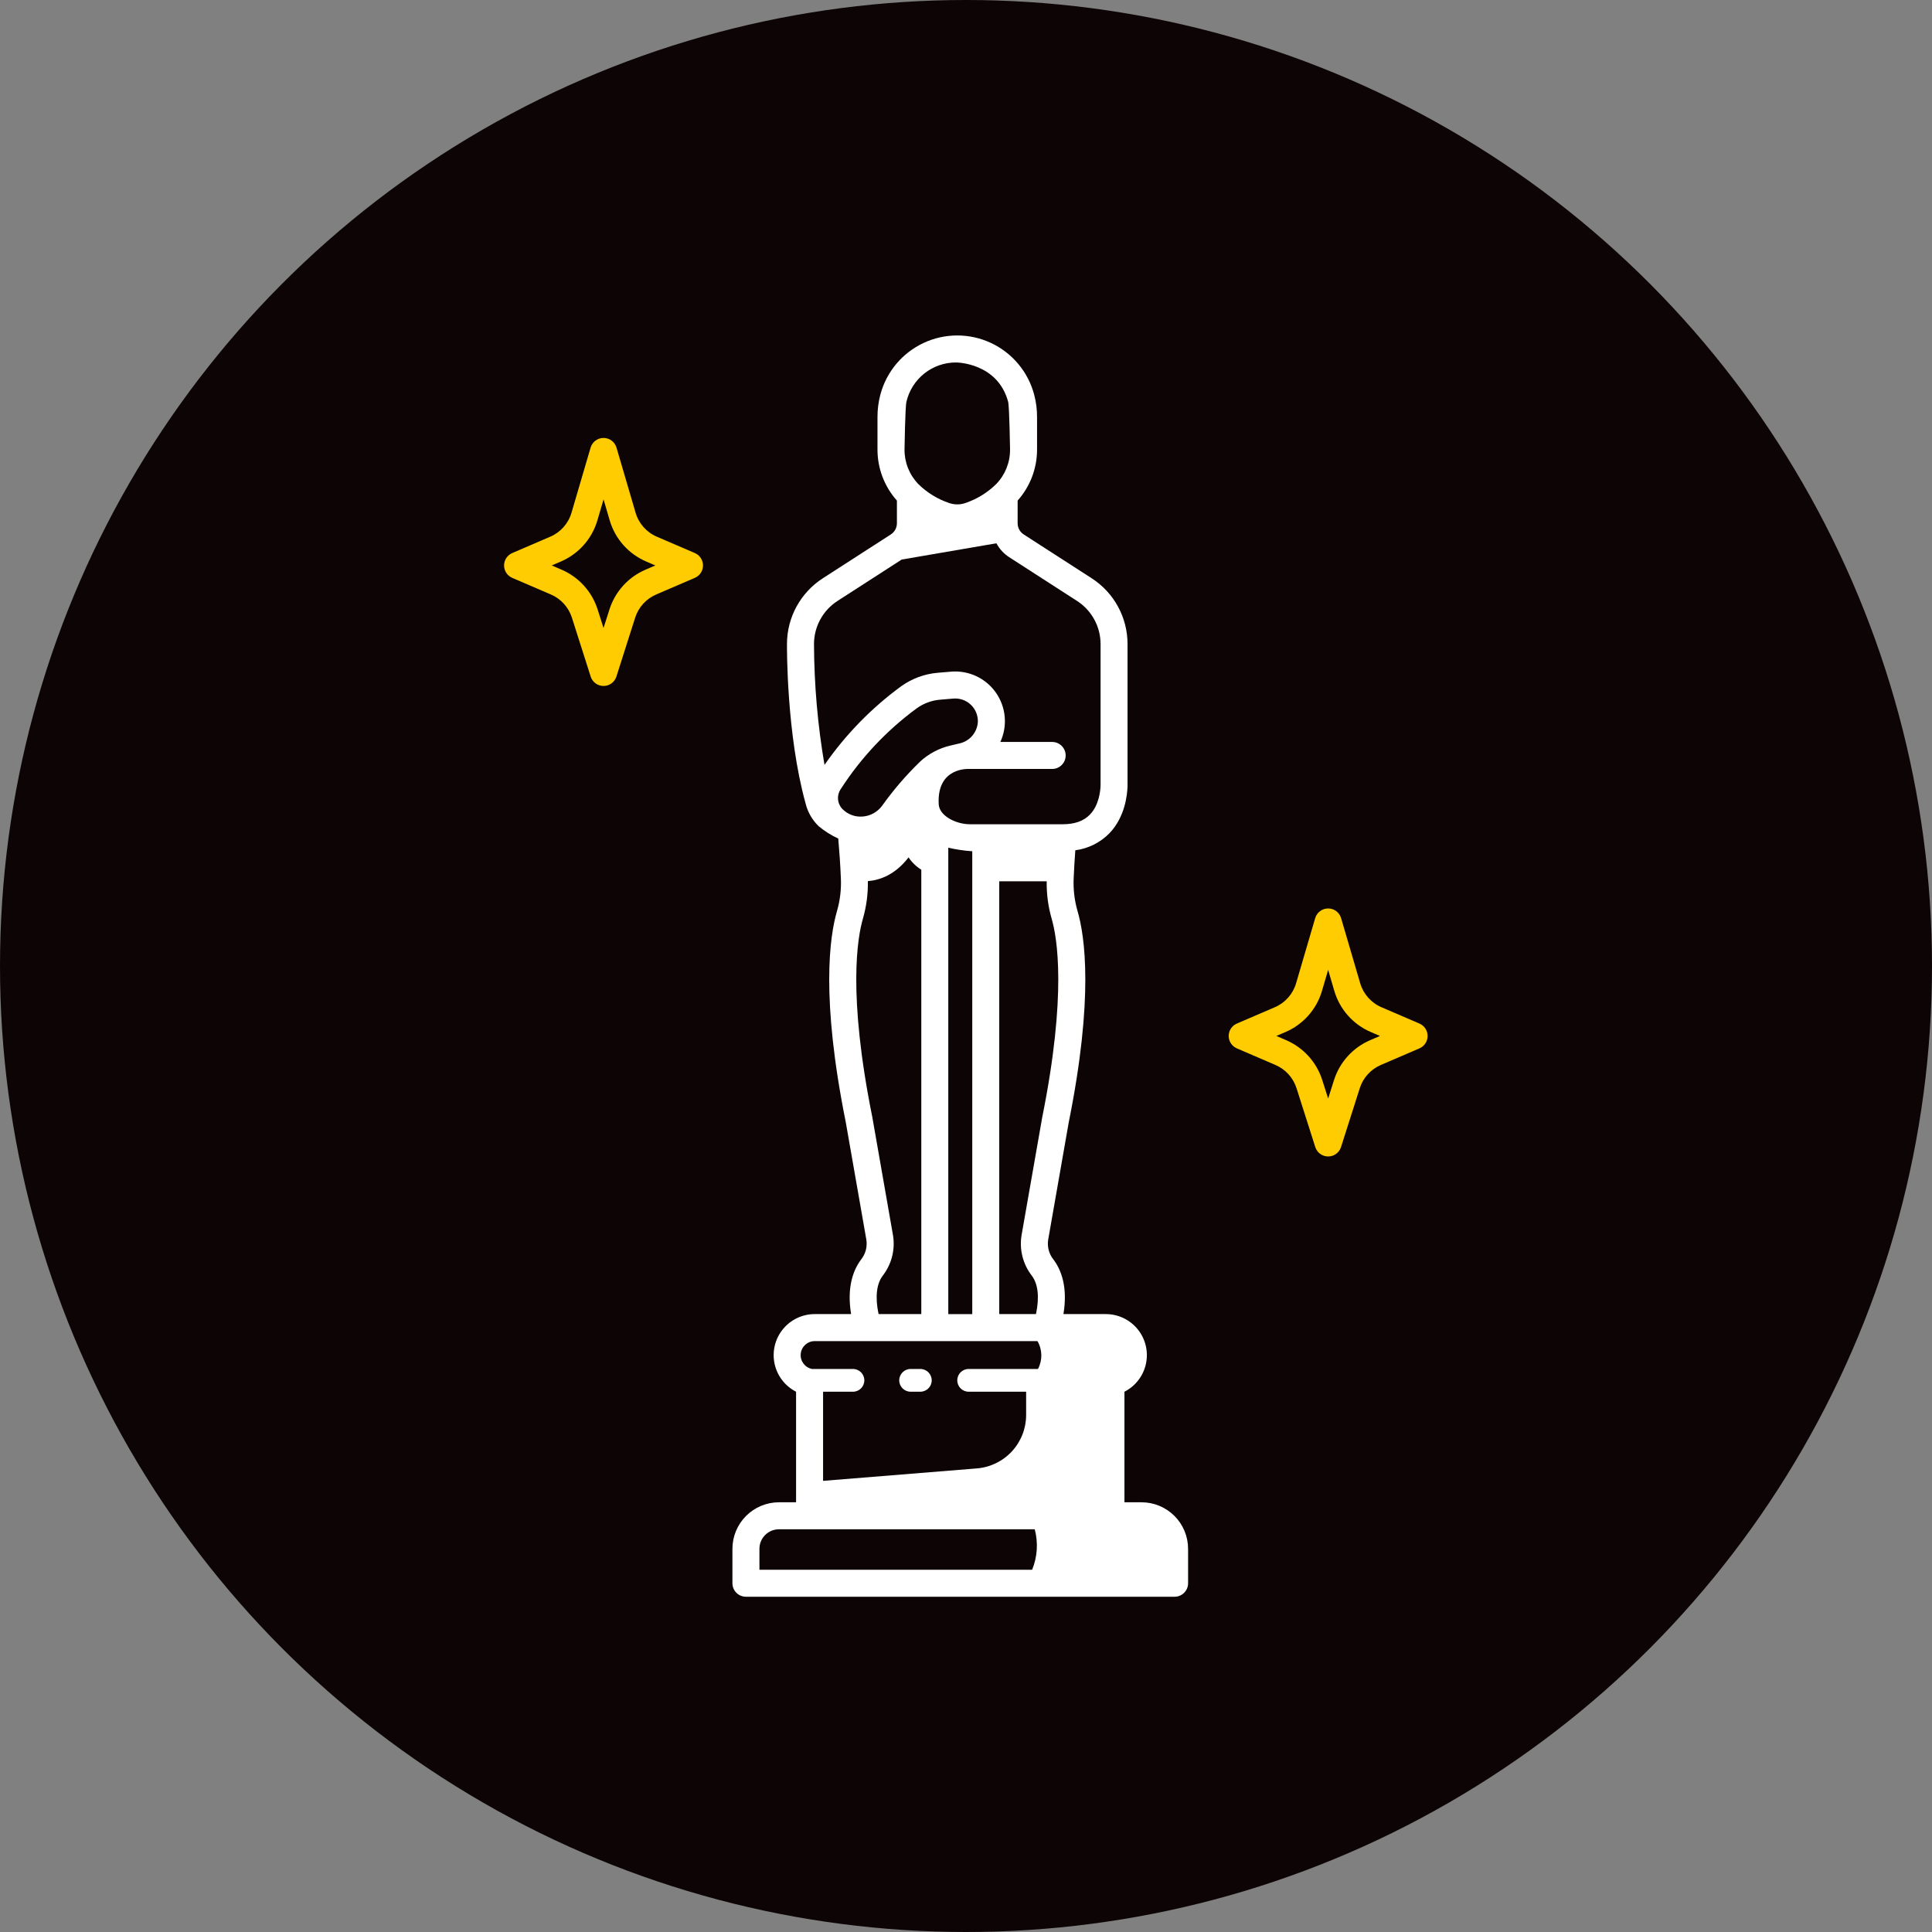 <svg width="1100" height="1100" viewBox="0 0 1100 1100" fill="none" xmlns="http://www.w3.org/2000/svg">
<rect x="0" y="0" width="1100" height="1100" fill="#808080" stroke="none"/>
<circle cx="550" cy="550" r="550" fill="#0D0406"/>
<path d="M649.974 855.34H640.213V792.387C646.5 789.189 651 783.319 652.469 776.417C653.932 769.521 652.208 762.329 647.766 756.849C643.328 751.37 636.651 748.188 629.599 748.188H605.474C608.073 732.578 604.073 722.792 599.765 717.089L599.76 717.094C597.245 713.928 596.161 709.849 596.786 705.849L608.484 639.089C622.76 568.157 617.744 533.183 613.489 518.652L613.484 518.647C611.744 512.59 611.005 506.288 611.302 499.991C611.52 494.72 611.849 489.402 612.239 484.106V484.111C619.687 483.137 626.583 479.668 631.802 474.272C640.51 465.1 641.817 452.663 641.974 447.6V366.783C642.01 351.586 634.291 337.419 621.504 329.204L582.879 304.303V304.298C580.702 302.902 579.389 300.49 579.395 297.907V285.011C586.541 276.996 590.478 266.631 590.452 255.891V237.599C590.478 233.255 589.931 228.927 588.822 224.724C585.395 211.745 576.384 200.954 564.218 195.266C552.056 189.578 537.999 189.578 525.838 195.266C513.676 200.953 504.666 211.744 501.234 224.724C500.13 228.927 499.583 233.255 499.603 237.599V255.891C499.583 266.631 503.52 276.995 510.666 285.006V297.907C510.671 300.49 509.359 302.902 507.182 304.298L468.556 329.199V329.204C455.78 337.397 448.056 351.537 448.072 366.715C448.057 368.793 447.775 418.064 458.645 457.355C459.843 462.344 462.447 466.881 466.145 470.428C469.525 473.245 473.27 475.6 477.27 477.428C477.927 484.897 478.442 492.444 478.755 499.985C479.052 506.282 478.312 512.584 476.572 518.641C472.317 533.172 467.307 568.141 481.541 638.892L493.27 705.85C493.895 709.85 492.812 713.923 490.296 717.09C485.999 722.788 481.999 732.579 484.588 748.189H463.864C456.812 748.189 450.14 751.376 445.703 756.855C441.265 762.335 439.536 769.522 441 776.418C442.469 783.319 446.969 789.184 453.25 792.387V855.341H443.489C436.469 855.346 429.74 858.143 424.776 863.106C419.812 868.07 417.021 874.799 417.016 881.82V901.434C417.016 905.679 420.453 909.117 424.698 909.117H668.765C673.009 909.117 676.447 905.679 676.447 901.434V881.814C676.442 874.794 673.645 868.065 668.686 863.101C663.723 858.137 656.994 855.346 649.973 855.341L649.974 855.34ZM516.094 228.727C517.578 222.346 521.188 216.659 526.328 212.596C531.469 208.533 537.833 206.341 544.386 206.372C544.537 206.372 567.99 206.486 573.984 228.727C574.713 231.435 575.083 255.893 575.083 255.893H575.078C575.146 263.232 572.323 270.305 567.224 275.581C562.281 280.451 556.302 284.144 549.735 286.373C546.688 287.451 543.365 287.451 540.323 286.373C533.75 284.144 527.771 280.456 522.834 275.587C517.74 270.305 514.927 263.232 514.995 255.893C514.995 255.893 515.355 231.44 516.094 228.727H516.094ZM463.454 366.78C463.433 356.806 468.495 347.509 476.891 342.119L513.386 318.588L567.323 309.322H567.328C569.016 312.531 571.506 315.249 574.552 317.218L613.178 342.119C621.574 347.51 626.642 356.807 626.62 366.781V447.223C626.521 450.208 625.771 458.354 620.6 463.745C617.016 467.479 611.897 469.297 604.949 469.297L552.142 469.292C544.611 469.292 534.83 464.708 534.46 457.901C533.298 436.557 551.71 437.813 551.809 437.813H599.054C603.299 437.813 606.742 434.37 606.742 430.126C606.742 425.881 603.299 422.438 599.054 422.438H569.554C573.768 413.297 572.804 402.61 567.028 394.365C561.252 386.125 551.534 381.573 541.502 382.412L534.054 383.037C526.512 383.651 519.278 386.302 513.127 390.703C496.174 403.11 481.408 418.255 469.439 435.515C465.548 412.807 463.548 389.818 463.455 366.781L463.454 366.78ZM553.563 484.665V748.199H539.913V482.639C544.397 483.691 548.965 484.368 553.563 484.665V484.665ZM479.725 460.712L479.667 460.649C476.709 457.639 476.256 452.978 478.568 449.452C490.115 431.493 504.866 415.812 522.084 403.192C525.985 400.416 530.563 398.749 535.334 398.363L542.782 397.738C546.418 397.431 550.011 398.681 552.673 401.171C555.334 403.665 556.819 407.165 556.756 410.811C556.501 416.874 552.188 421.999 546.256 423.285L541.235 424.462C534.72 425.957 528.709 429.139 523.803 433.686C515.876 441.379 508.658 449.769 502.235 458.765C499.626 462.317 495.6 464.557 491.204 464.901C486.944 465.27 482.746 463.734 479.725 460.713L479.725 460.712ZM491.329 522.963C493.313 516.041 494.256 508.869 494.126 501.671C501.152 501.113 509.719 497.973 517.303 488.16C519.183 490.993 521.657 493.379 524.548 495.16V748.187H500.225C498.204 738.723 499.001 731.083 502.574 726.343C507.678 719.785 509.798 711.389 508.418 703.192L496.657 636.047C482.521 565.807 488.225 533.563 491.329 522.964L491.329 522.963ZM587.657 893.749H432.39V881.817C432.395 875.687 437.364 870.718 443.494 870.708H589.147C591.173 878.348 590.647 886.437 587.653 893.749L587.657 893.749ZM590.985 779.432H551.511C547.933 779.432 545.032 782.328 545.032 785.906C545.032 789.484 547.933 792.385 551.511 792.385H584.235V805.651C584.235 813.312 581.35 820.692 576.152 826.328C570.959 831.958 563.834 835.432 556.193 836.052L468.625 843.141V792.391H485.636C489.214 792.391 492.115 789.49 492.115 785.912C492.115 782.334 489.214 779.433 485.636 779.433H462.36C458.308 778.652 455.516 774.922 455.902 770.818C456.292 766.714 459.735 763.573 463.86 763.568H590.693C593.516 768.454 593.626 774.449 590.98 779.438L590.985 779.432ZM581.646 703.197V703.192C580.271 711.39 582.391 719.785 587.49 726.343C591.063 731.082 591.86 738.718 589.839 748.187H568.932V501.787H595.948C595.828 508.948 596.771 516.084 598.74 522.964C601.849 533.573 607.547 565.824 593.386 636.24L581.646 703.197Z" fill="white"/>
<path d="M395.614 314.886L373.983 305.579C368.109 303.063 363.666 298.048 361.874 291.907L351.01 254.866C350.046 251.595 347.046 249.345 343.635 249.345C340.223 249.345 337.218 251.595 336.26 254.866L325.395 291.907C323.603 298.048 319.161 303.063 313.286 305.579L291.646 314.886C288.828 316.1 287 318.876 287 321.949C287 325.022 288.828 327.798 291.646 329.011L313.657 338.48V338.475C319.37 340.933 323.735 345.746 325.62 351.673L336.308 385.209L336.302 385.204C337.318 388.396 340.282 390.558 343.631 390.558C346.974 390.558 349.938 388.396 350.953 385.204L361.641 351.668V351.673C363.526 345.746 367.891 340.933 373.605 338.475L395.61 329.006V329.011C398.433 327.798 400.261 325.022 400.261 321.949C400.261 318.876 398.433 316.1 395.61 314.886H395.614ZM367.531 324.355C357.724 328.569 350.229 336.834 346.99 347.006L343.626 357.558L340.271 347.006C337.032 336.834 329.537 328.568 319.735 324.355L314.142 321.938L319.366 319.694H319.361C329.449 315.371 337.069 306.761 340.147 296.23L343.637 284.334L347.126 296.23C350.199 306.766 357.824 315.37 367.908 319.694L373.121 321.949L367.531 324.355Z" fill="#FECC00"/>
<path d="M808.174 582.78L786.543 573.473C780.668 570.952 776.226 565.936 774.434 559.801L763.569 522.754H763.564C762.606 519.483 759.601 517.233 756.189 517.233C752.778 517.233 749.773 519.483 748.814 522.754L737.95 559.801C736.158 565.936 731.715 570.952 725.84 573.473L704.21 582.78C701.392 583.994 699.564 586.77 699.564 589.838C699.564 592.905 701.392 595.681 704.21 596.895L726.215 606.364C731.929 608.822 736.293 613.64 738.184 619.562L748.866 653.092C749.882 656.285 752.845 658.446 756.189 658.446C759.538 658.446 762.502 656.285 763.517 653.092L774.205 619.562H774.2C776.085 613.64 780.45 608.822 786.163 606.364L808.174 596.895C810.992 595.681 812.82 592.905 812.82 589.838C812.82 586.77 810.992 583.994 808.174 582.78H808.174ZM780.091 592.249V592.244C770.284 596.463 762.794 604.728 759.555 614.894L756.191 625.436L752.826 614.894H752.831C749.592 604.728 742.097 596.462 732.295 592.244L726.702 589.827L731.921 587.582V587.588C742.004 583.259 749.629 574.655 752.702 564.118L756.191 552.222L759.681 564.118H759.686C762.759 574.655 770.384 583.264 780.468 587.588L785.686 589.832L780.091 592.249Z" fill="#FECC00"/>
<path d="M524 779.434H518.464C514.886 779.434 511.985 782.335 511.985 785.913C511.985 789.491 514.886 792.387 518.464 792.387H524C527.579 792.387 530.48 789.491 530.48 785.913C530.48 782.335 527.579 779.434 524 779.434Z" fill="white"/>
</svg>
